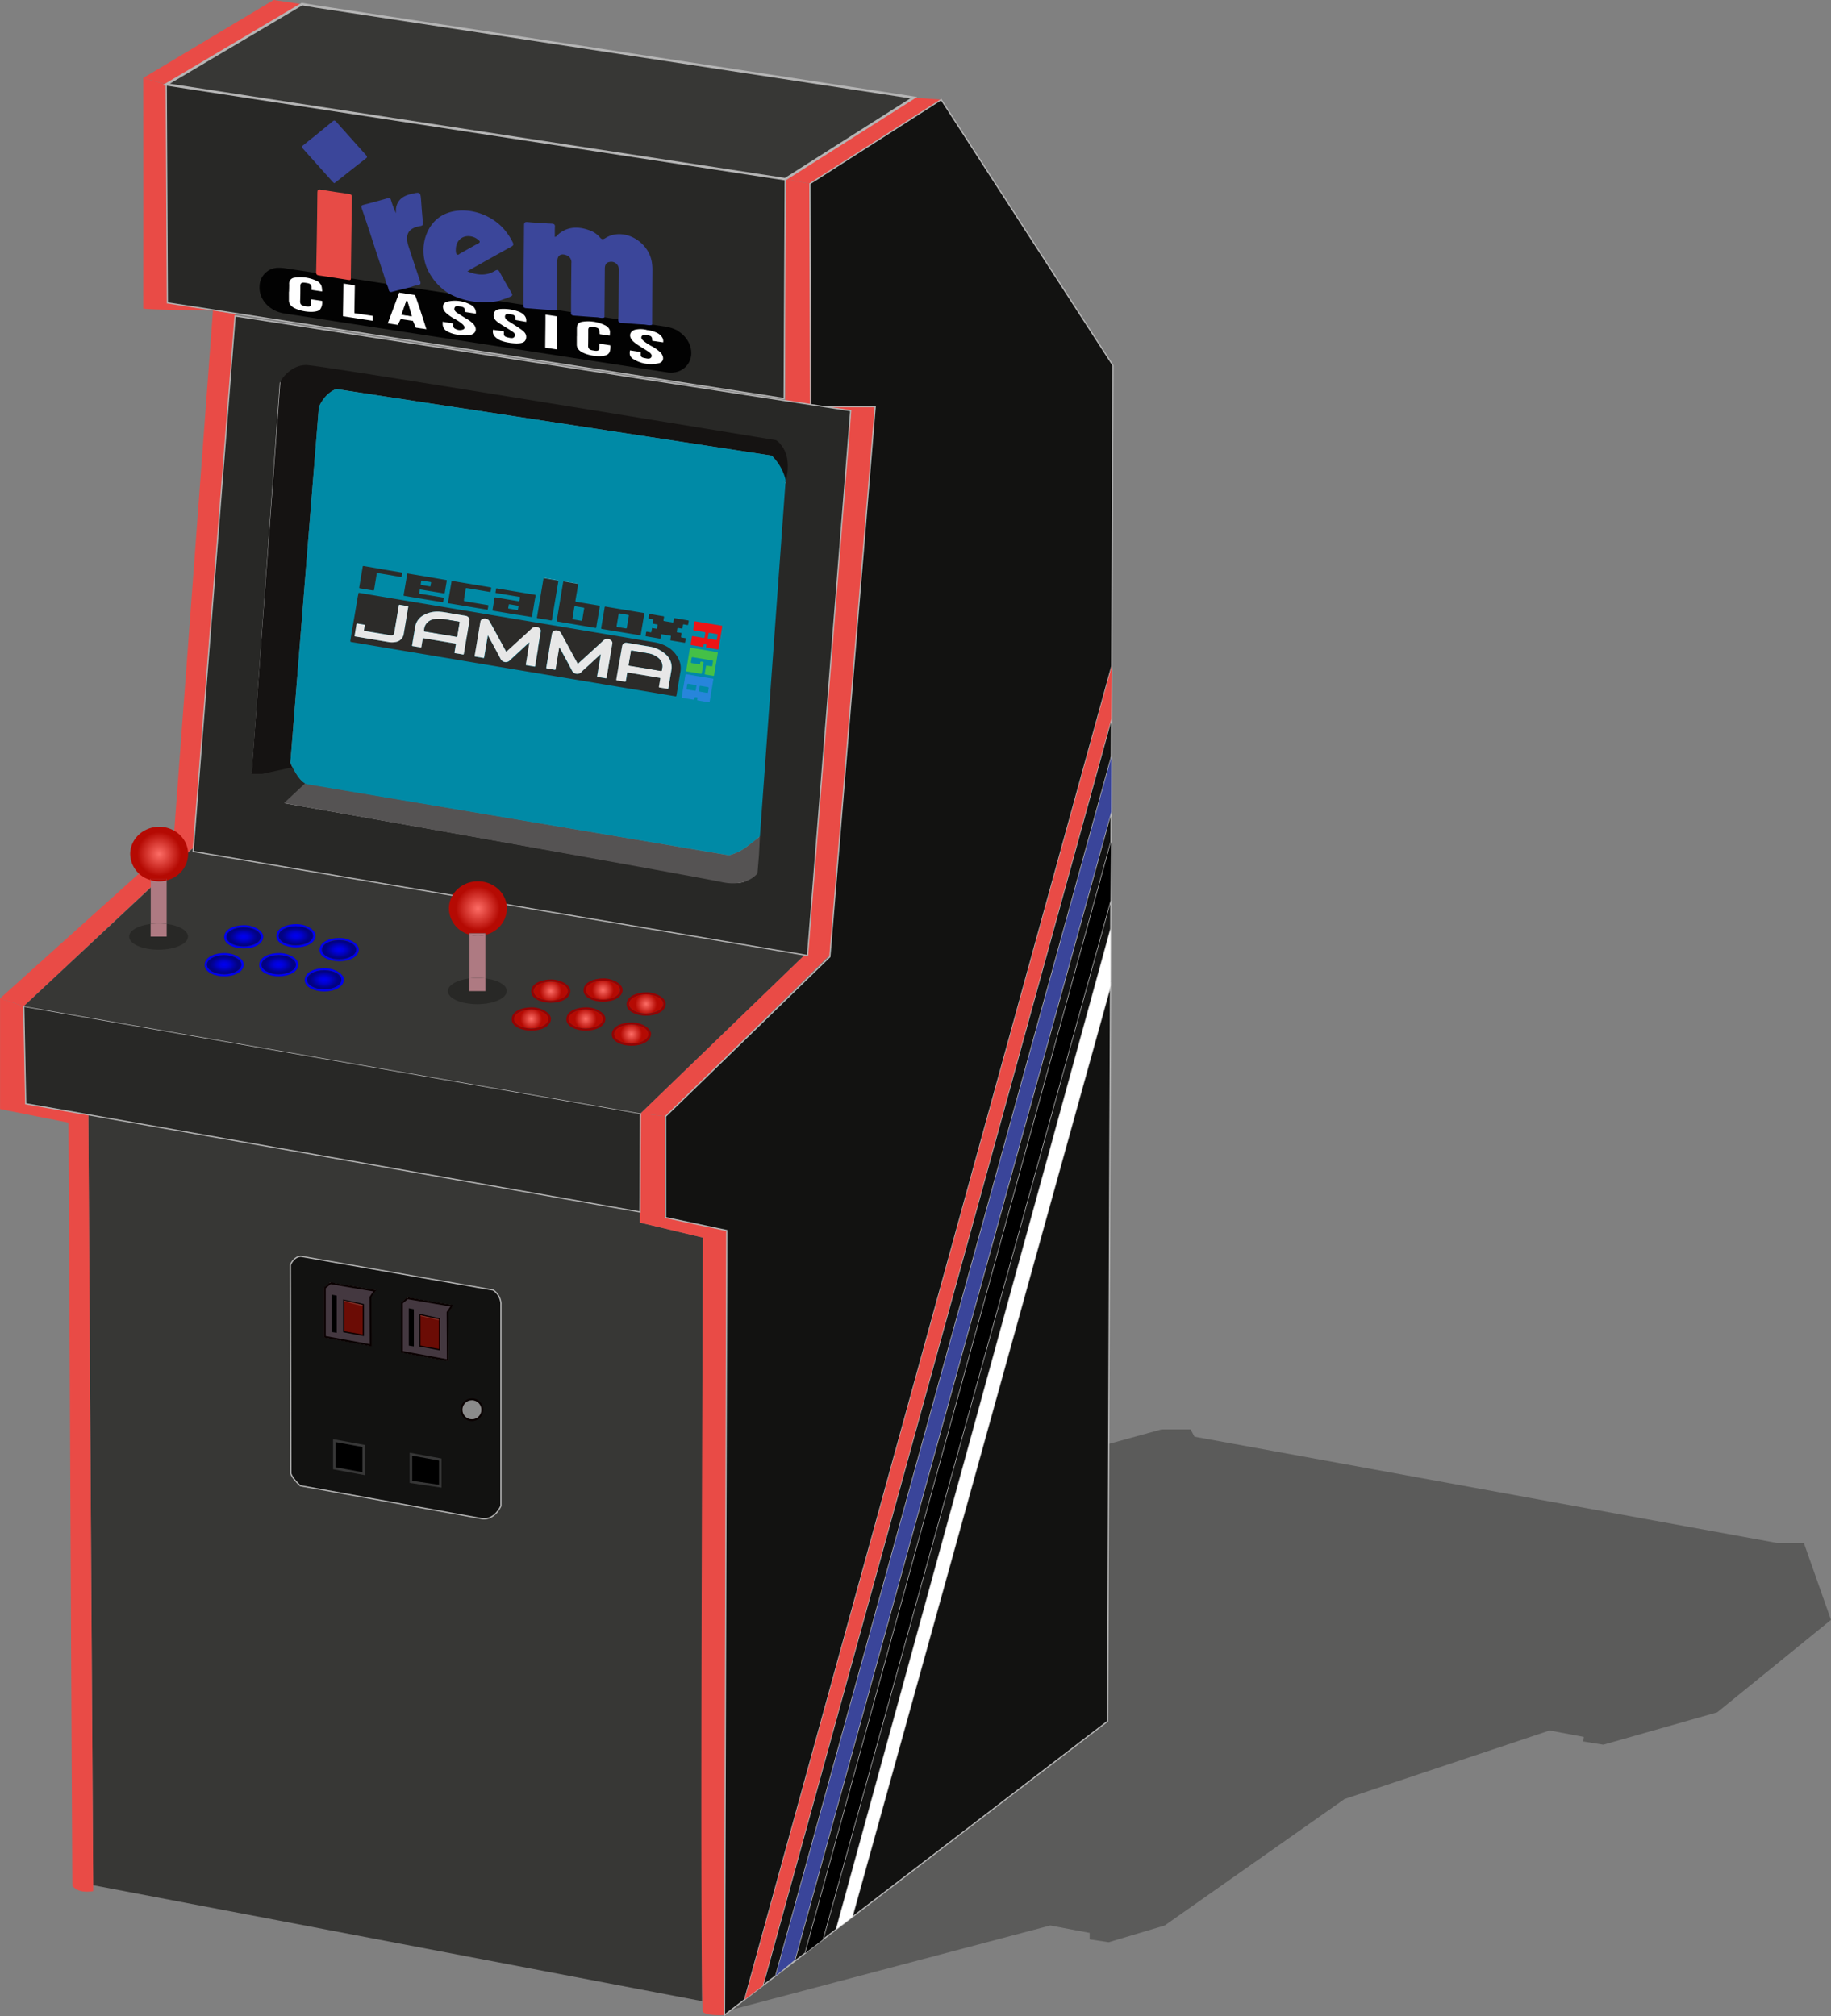 <svg xmlns="http://www.w3.org/2000/svg" xmlns:xlink="http://www.w3.org/1999/xlink" viewBox="0 0 746.51 822.18"><rect x="0" y="0" width="746.51" height="822.18" fill="#808080" stroke="none"/><defs><radialGradient id="e36968e0-8b44-4cfd-8fed-897857ad1d29" cx="121.61" cy="382.1" r="5.66" gradientTransform="matrix(1 0 0 .6 0 152.84)" xlink:href="#aec8bbb6-ad71-4b1e-82b4-0760c08443a9"/><radialGradient id="bfb377b5-d852-49d1-b6e2-f25ddb2a2813" cx="217.55" cy="416.02" r="5.66" xlink:href="#b1158a57-8055-4688-b340-1fc0cb8a67f0"/><radialGradient id="aa08025c-8ad4-4647-8826-3f6e4c6743f0" cx="195.83" cy="370.99" r="11.47" xlink:href="#b1158a57-8055-4688-b340-1fc0cb8a67f0"/><radialGradient id="aec8bbb6-ad71-4b1e-82b4-0760c08443a9" cx="92.36" cy="393.88" r="5.66" gradientTransform="matrix(1 0 0 .6 0 157.55)" gradientUnits="userSpaceOnUse"><stop offset="0" stop-color="#0000ef"/><stop offset=".15" stop-color="#0000e9"/><stop offset=".34" stop-color="#0101d9"/><stop offset=".56" stop-color="#0101be"/><stop offset=".79" stop-color="#02029a"/><stop offset="1" stop-color="#020282"/></radialGradient><radialGradient id="a1c22523-3272-4856-922e-368fc5fed3f6" cx="114.61" cy="393.88" r="5.66" xlink:href="#aec8bbb6-ad71-4b1e-82b4-0760c08443a9"/><radialGradient id="acdf91a6-d838-42c2-8905-16c9a2bd7ba4" cx="133.17" cy="400.04" r="5.66" gradientTransform="matrix(1 0 0 .6 0 160.02)" xlink:href="#aec8bbb6-ad71-4b1e-82b4-0760c08443a9"/><radialGradient id="e11a5138-a4a3-424f-a1bc-5ac855773b25" cx="139.21" cy="387.78" r="5.66" gradientTransform="matrix(1 0 0 .6 0 155.11)" xlink:href="#aec8bbb6-ad71-4b1e-82b4-0760c08443a9"/><radialGradient id="b1158a57-8055-4688-b340-1fc0cb8a67f0" cx="65.88" cy="348.77" r="11.47" gradientUnits="userSpaceOnUse"><stop offset="0" stop-color="#fd6d66"/><stop offset=".78" stop-color="#b50a03"/></radialGradient><radialGradient id="bfb84de5-c25e-47fc-ae59-a394469687ab" cx="100.32" cy="382.53" r="5.66" gradientTransform="matrix(1 0 0 .6 0 153.01)" xlink:href="#aec8bbb6-ad71-4b1e-82b4-0760c08443a9"/><radialGradient id="bb74e15a-1b31-4366-9119-81ea4804307d" cx="225.51" cy="404.67" r="5.66" xlink:href="#b1158a57-8055-4688-b340-1fc0cb8a67f0"/><radialGradient id="f0cad50a-3c4b-49f7-95e9-5db15e9cc20b" cx="246.79" cy="404.24" r="5.66" xlink:href="#b1158a57-8055-4688-b340-1fc0cb8a67f0"/><radialGradient id="b52616d4-52ae-4e0c-acc4-1563f25c81de" cx="264.4" cy="409.93" r="5.66" xlink:href="#b1158a57-8055-4688-b340-1fc0cb8a67f0"/><radialGradient id="a32a9fe7-fe21-4765-9853-b4fe132a6b69" cx="258.36" cy="422.19" r="5.66" xlink:href="#b1158a57-8055-4688-b340-1fc0cb8a67f0"/><radialGradient id="bd3db012-962a-40b8-853e-b06c3e7e855e" cx="239.79" cy="416.02" r="5.66" xlink:href="#b1158a57-8055-4688-b340-1fc0cb8a67f0"/><style>.e1acb587-6bdd-4c04-98b5-d712b41b91a7{fill:#373735}.bfec35a0-d35d-4068-ba49-f76a2ee228ba{fill:#121211}.afd2ea94-fb0e-4077-8cab-c3139a48252c,.b1385ddd-6336-4e09-a3a1-670c3c9eb1b1,.b38bd735-97c8-40c8-8c2c-a07b1e723cc4,.bfec35a0-d35d-4068-ba49-f76a2ee228ba,.f1051dc4-6e61-42a3-b78a-4d2e9696197f{stroke:#b5b5b5}.a903ef88-c108-4b4c-8ee7-e6f83201f965,.afd2ea94-fb0e-4077-8cab-c3139a48252c,.b1385ddd-6336-4e09-a3a1-670c3c9eb1b1,.b14715d3-9713-4885-8da0-23bf52b79832,.b38bd735-97c8-40c8-8c2c-a07b1e723cc4,.bfec35a0-d35d-4068-ba49-f76a2ee228ba,.f1051dc4-6e61-42a3-b78a-4d2e9696197f,.f4e118fa-a2cc-4f21-a57f-fce7b0ee156d{stroke-miterlimit:10}.a903ef88-c108-4b4c-8ee7-e6f83201f965,.afd2ea94-fb0e-4077-8cab-c3139a48252c,.b1385ddd-6336-4e09-a3a1-670c3c9eb1b1,.b38bd735-97c8-40c8-8c2c-a07b1e723cc4,.bfec35a0-d35d-4068-ba49-f76a2ee228ba,.f1051dc4-6e61-42a3-b78a-4d2e9696197f{stroke-width:.5px}.b14715d3-9713-4885-8da0-23bf52b79832{fill:#443840}.a903ef88-c108-4b4c-8ee7-e6f83201f965,.b14715d3-9713-4885-8da0-23bf52b79832{stroke:#090000}.b14715d3-9713-4885-8da0-23bf52b79832{stroke-width:.75px}.a903ef88-c108-4b4c-8ee7-e6f83201f965{fill:#6b0c05}.bf1dec7d-b002-4aa7-b70f-a5b7b4b982f7{fill:#86382f}.f4e118fa-a2cc-4f21-a57f-fce7b0ee156d{stroke:#373737}.f3eb46d0-554a-48d3-b1f4-8b633c30fc65{fill:#e94b46}.afd2ea94-fb0e-4077-8cab-c3139a48252c{fill:#dc6e05}.f1051dc4-6e61-42a3-b78a-4d2e9696197f{fill:#12e600}.b1385ddd-6336-4e09-a3a1-670c3c9eb1b1{fill:#0b47ce}.b38bd735-97c8-40c8-8c2c-a07b1e723cc4,.f75a1ac2-c60a-4e4a-b275-4f508deb6ce7{fill:#282826}.a573e42d-4f9c-4039-8184-caa2a1ad1bda{fill:#ae7a82}.b7174342-5a2e-47f0-adbe-c0aa53f88968{fill:url(#b1158a57-8055-4688-b340-1fc0cb8a67f0)}.a42dfef2-04e5-45b7-b7dd-6c2b3d18947f{fill:url(#aa08025c-8ad4-4647-8826-3f6e4c6743f0)}.a9664d65-10a9-49a5-8a15-0caca8da6dbb{fill:#0000ef}.ff225c39-5bb5-4db4-9214-b0525b29cb73{fill:#930303}.f8ad8c16-ba5d-49c0-9ff0-773a98c34b99{fill:#e7e7e7}.b32af48f-a69f-4703-af45-22e304c92cf9{fill:#2c2b29}.aba362dc-af9d-4bf4-b14f-e490f6851484{fill:#020202}.a62c840e-ed0a-4ca1-b467-40b8b71eaa28{fill:#3b469a}</style></defs><g id="adc57691-b68e-42f7-bd47-5a6910724f6e" data-name="Calque 1"><path id="a2115b91-34f1-4b7d-9285-cdd6904dacf7" data-name="ombre" style="opacity:.5;fill:#373735" d="m452.03 588.79 21.51-5.91H485.41l1.58 2.96 237.36 43.3h11.08l11.07 31.39-46.41 37.71-46.42 13.19-8.18-1.32.27-1.85-13.98-2.63-83.6 27.95-73.32 51.57-22.83 6.82-7.77-1.16v-2.63l-16.08-3.03-129.99 34.37 153.84-230.73z"/><g id="b42a3f03-70c3-4a2c-9662-915c634c9868" data-name="bottom"><path class="e1acb587-6bdd-4c04-98b5-d712b41b91a7" d="m36 454.56 224.9 39.62v4.35l25.72 6.13-.4 311.34-248.24-47.27L36 454.56z"/><path class="bfec35a0-d35d-4068-ba49-f76a2ee228ba" d="m202 526.54-78.38-13.74c-3 .19-4.26 3.56-4.26 3.56l.2 85c.69 2.18 3.86 5 3.86 5l74.27 13.46c5.14.49 7.52-5.25 7.52-5.25v-82.69a7.12 7.12 0 0 0-3.21-5.34zm-49.9 22.55-18.69-3.46v-20l2.27-1.88 18.1 3.07-1.78 2.69zm31.45 6.13-18.69-3.46v-20l2.27-1.87 18.1 3.06-1.78 2.67z" transform="translate(-.98 -.52)"/><path class="b14715d3-9713-4885-8da0-23bf52b79832" d="m134.7 523.25-2.27 1.88v19.98l18.69 3.46-.1-19.58 1.78-2.67-18.1-3.07zM166.15 529.38l-2.27 1.88v19.98l18.69 3.46-.1-19.58 1.78-2.67-18.1-3.07z"/><path class="a903ef88-c108-4b4c-8ee7-e6f83201f965" d="M140.14 543.03v-12.85l8.01 1.78v12.56l-8.01-1.49zM171.2 548.87v-12.86l8.01 1.78v12.56l-8.01-1.48z"/><path d="M135.23 543.16v-15.23l2.05.4v15.16l-2.05-.33zM166.68 548.7v-15.23l2.04.4v15.16l-2.04-.33z"/><path class="bf1dec7d-b002-4aa7-b70f-a5b7b4b982f7" d="M140.4 530.69v-.35l7.47 1.8.01.43-7.48-1.88zM171.46 536.62v-.29l7.47 1.64.01.35-7.48-1.7z"/><circle cx="192.4" cy="574.85" r="4.25" style="fill:#8b8b8b;stroke-width:.75px;stroke:#090000;stroke-miterlimit:10"/><path class="f4e118fa-a2cc-4f21-a57f-fce7b0ee156d" d="M136.29 598.71v-11.27l11.96 2.18v11.3l-11.96-2.21zM167.54 604.25v-11.27l11.96 2.17v10.88l-11.96-1.78z"/></g><g id="e4788904-777b-411d-9f66-b5ab5d4166a4" data-name="t molding"><path class="f3eb46d0-554a-48d3-b1f4-8b633c30fc65" d="m11.46 450.59-.79-39.76L1 407.66v45.1l27.89 5.54c.59 103.55 1 207.6 1.58 311.15a6.18 6.18 0 0 0 3.53 2.19 12.58 12.58 0 0 0 5 0l-2-316.56zM272.36 497v-41.27l-10.28-1.19-.2 44.51 25.71 6.13s-1.51 313.85 0 315.69 8.77 1.32 8.77 1.32l.93-319.91z" transform="translate(-.98 -.52)"/><path class="f3eb46d0-554a-48d3-b1f4-8b633c30fc65" d="m78.72 346.42-8.15-1.3 16.26-218.56 9.04 1.5-17.15 218.36zM329.24 388.85l9.1 1.28 18.49-224.31h-26.37l-.26-90.92-10.06-1.84v94.84l6.04 1.09h20.27l-17.21 219.86z"/><path class="f3eb46d0-554a-48d3-b1f4-8b633c30fc65" d="M88.49 127.19s-28.17-.35-29.11-.85c0-31.21.06-62.83 0-94l9.36 2.64.48 89.02z" transform="translate(-.98 -.52)"/><g id="f83cddbd-5d12-4049-9bba-b8c68db0049c" data-name="clair"><path class="f3eb46d0-554a-48d3-b1f4-8b633c30fc65" d="m0 407.14 9.69 3.17L78 346.25l-8.11-1.94L0 407.14zM261.1 454.02l10.28 1.19 66.96-65.87-8.62-1.6-68.62 66.28zM111.56 0 58.42 31.78l9.36 2.64L120.36 3.3l2.74-1.62-2.57-.36L111.56 0zM383.74 40.62l-11.21-.8-52.39 33.24 10.06 1.84 53.54-34.28z"/></g></g><g id="f5b309d1-f765-4d7f-b147-7fbe2c79a36e" data-name="side"><path class="bfec35a0-d35d-4068-ba49-f76a2ee228ba" d="m453.13 308.64.63-159.63-70.02-108.39L330.2 74.9l.26 90.92h26.37l-18.49 224.31-66.96 65.08v41.27l24.93 5.28-.93 319.91 8.25-6.32 149.65-543.7-.21 21.51-142.1 516.55-1.61 1.24 6.94-5.32 136.83-496.99zM324.06 799.15l-7.76 6.48 11.99-9.2 124.7-453.24.05-12.13-128.98 468.09zM335.43 790.95l-1.32 1.02 6.87-5.27 111.79-407.64v21.25l.22-57.12-.22 24-117.34 423.76zM343 785.15l108.58-83.28 1.18-299.85L347.4 781.78l-4.4 3.37z"/><path style="fill:#bf0000;stroke-width:.5px;stroke-miterlimit:10;stroke:#b5b5b5" d="m303.63 815.35 5.73-4.4-5.73 4.4z"/><path class="f3eb46d0-554a-48d3-b1f4-8b633c30fc65" d="m453.07 293.16.21-21.51-149.65 543.7 5.73-4.4 1.61-1.24 142.1-516.55z"/><path class="afd2ea94-fb0e-4077-8cab-c3139a48252c" d="M453.13 330.74v-22.1l-.09 22.42.09-.32zM316.3 805.63z"/><path style="fill:#3a459a" d="m453.04 331.06.09-22.42L316.3 805.63l7.76-6.48 128.98-468.09z"/><path class="f1051dc4-6e61-42a3-b78a-4d2e9696197f" d="M452.99 343.19zM328.29 796.43l5.82-4.46-5.82 4.46z"/><path d="m334.11 791.97 1.32-1.02 117.34-423.76.22-24-124.7 453.24 5.82-4.46z"/><path class="b1385ddd-6336-4e09-a3a1-670c3c9eb1b1" d="m340.98 786.7 2.02-1.55-2.02 1.55zM452.77 402v-1.69l-.01 1.71.01-.02z"/><path style="fill:#fff" d="m340.98 786.7 2.02-1.55 4.4-3.37 105.36-379.76.01-1.71v-21.25L340.98 786.7z"/></g><g id="faf2f235-0930-4d3e-80ab-e31c335dd9f1" data-name="panel"><path class="b38bd735-97c8-40c8-8c2c-a07b1e723cc4" d="m10.48 450.07 250.42 44.11.2-40.16L9.69 410.31l.79 39.76z"/><path class="e1acb587-6bdd-4c04-98b5-d712b41b91a7" d="m79.37 345.21-69.68 65.1 251.41 43.71 68.62-66.28-250.35-42.53z"/></g><g id="b9e21801-d8bc-45df-bcf8-02b826b308c5" data-name="ecran"><path class="b38bd735-97c8-40c8-8c2c-a07b1e723cc4" d="M96.84 129.36 79.7 347.72l250.52 42.43L347.82 168zm224.28 67.76c0 .2-.29.32-.48.49l-10.43 144.83a35.43 35.43 0 0 1-4.3 3.78l1.4.29v10.7s-1.4 4.75-11.08 2.64c-11.19-2.44-178.55-31.91-178.55-31.91l8.72-6.78v-1.39s-2.46.52-6-7l-12.48 2.77h-4l11.34-158.77s4-6.85 10.81-6.59 191.16 30.59 191.16 30.59 6.17 1.07 3.89 16.35z" transform="translate(-.98 -.52)"/><path d="M317.28 180S133 149.66 126.12 149.4s-10.81 6.6-10.81 6.6l-11.74 160.08h4.35l12.29-2.68c-.1-.23-.74-1.57-.85-1.8L131 166.54s2.11-5.54 7.12-7.38l177.49 27.16a20.77 20.77 0 0 1 5.11 9.76l-.05.75c.19-.17.62.66.66.47 3.23-14.06-4.05-17.3-4.05-17.3z" transform="translate(-.98 -.52)" style="fill:#151312"/><path d="m125.32 320-8.56 8s164.63 29.3 178.61 32.24c10.36 2.17 14.43-3.58 14.43-3.58l.61-7.37.39-7.71-4.89 3.84a20.85 20.85 0 0 1-7.73 3.87z" transform="translate(-.98 -.52)" style="fill:#555353"/><path d="M319.5 197.81c.45-.36.83-.69 1.14-1l.66-.52a20.31 20.31 0 0 0-5.72-10l-177.49-27.13c-5 1.84-7.12 7.38-7.12 7.38L119.36 311.6l.32.66c3.54 7.52 6.28 8 6.28 8l.44.08 171.78 28.93a20.85 20.85 0 0 0 7.73-3.87c2.57-1.91 4.89-3.84 4.89-3.84l10.5-145.29c-.44.46-1.05.96-1.8 1.54zM143.83 302.35z" transform="translate(-.98 -.52)" style="fill:#008aa6"/></g><g id="b33d15d7-af17-4269-b0f8-2cf8739cb0a9" data-name="top"><path id="bafa277a-8baa-4356-8028-e5dcef560208" data-name="marquee" class="b38bd735-97c8-40c8-8c2c-a07b1e723cc4" d="m68.24 123.5 251.47 39.03.43-89.47L67.78 34.42l.46 89.08z"/><path style="stroke-miterlimit:10;stroke:#b5b5b5;fill:#373735" d="m128.84 2.64-5.74-.96-55.32 32.74 252.36 38.64 52.39-33.24L128.84 2.64z"/></g><g id="a2240b1b-787e-43d9-a686-9c564343bcd0" data-name="stickp1"><path class="f75a1ac2-c60a-4e4a-b275-4f508deb6ce7" d="M68.92 377.27v5.16H62.4v-5.16c-5.06.64-8.77 2.7-8.77 5.16 0 3 5.38 5.35 12 5.35s12-2.39 12-5.35c.06-2.43-3.63-4.52-8.71-5.16z" transform="translate(-.98 -.52)"/><path class="a573e42d-4f9c-4039-8184-caa2a1ad1bda" d="M68.92 377.27v-17.78a12.18 12.18 0 0 1-3 .39 12.4 12.4 0 0 1-3.48-.49v17.88a26.67 26.67 0 0 1 6.52 0z" transform="translate(-.98 -.52)"/><path class="a573e42d-4f9c-4039-8184-caa2a1ad1bda" d="M68.92 382.43v-5.16a26.67 26.67 0 0 0-6.52 0v5.16z" transform="translate(-.98 -.52)"/><path class="b7174342-5a2e-47f0-adbe-c0aa53f88968" d="M68.92 358.89v.6a11.24 11.24 0 0 0 8.77-10.72c0-6.14-5.29-11.11-11.81-11.11s-11.82 5-11.82 11.11a11.22 11.22 0 0 0 8.34 10.62v-.5z" transform="translate(-.98 -.52)"/><path class="a573e42d-4f9c-4039-8184-caa2a1ad1bda" d="M68.92 359.49v-.6H62.4v.5a12.4 12.4 0 0 0 3.48.49 12.18 12.18 0 0 0 3.04-.39z" transform="translate(-.98 -.52)"/><path class="b7174342-5a2e-47f0-adbe-c0aa53f88968" d="M68.92 359.49v-.6H62.4v.5a12.4 12.4 0 0 0 3.48.49 12.18 12.18 0 0 0 3.04-.39z" transform="translate(-.98 -.52)"/></g><g id="fcd0d3ae-30db-4a6b-bcc7-bf09ae7bb9dc" data-name="stickp2"><path class="f75a1ac2-c60a-4e4a-b275-4f508deb6ce7" d="M198.88 399.49v5.16h-6.53v-5.16c-5 .64-8.77 2.7-8.77 5.16 0 3 5.39 5.35 12 5.35s12-2.39 12-5.35c.07-2.46-3.64-4.52-8.7-5.16z" transform="translate(-.98 -.52)"/><path class="a573e42d-4f9c-4039-8184-caa2a1ad1bda" d="M198.88 399.49v-17.78a12.2 12.2 0 0 1-3 .39 12.83 12.83 0 0 1-3.48-.49v17.88a26.75 26.75 0 0 1 6.53 0z" transform="translate(-.98 -.52)"/><path class="a573e42d-4f9c-4039-8184-caa2a1ad1bda" d="M198.88 404.65v-5.16a26.75 26.75 0 0 0-6.53 0v5.16z" transform="translate(-.98 -.52)"/><path class="a42dfef2-04e5-45b7-b7dd-6c2b3d18947f" d="M198.88 381.11v.6a11.24 11.24 0 0 0 8.77-10.71c0-6.14-5.29-11.11-11.82-11.11S184 364.85 184 371a11.22 11.22 0 0 0 8.34 10.62v-.5z" transform="translate(-.98 -.52)"/><path class="a573e42d-4f9c-4039-8184-caa2a1ad1bda" d="M198.88 381.71v-.6h-6.53v.5a12.83 12.83 0 0 0 3.48.49 12.2 12.2 0 0 0 3.05-.39z" transform="translate(-.98 -.52)"/><path class="a42dfef2-04e5-45b7-b7dd-6c2b3d18947f" d="M198.88 381.71v-.6h-6.53v.5a12.83 12.83 0 0 0 3.48.49 12.2 12.2 0 0 0 3.05-.39z" transform="translate(-.98 -.52)"/></g><g id="a91deb89-5713-4b6c-8559-fe300242065b" data-name="boutons P1"><g id="a40a1204-03cf-4a27-a179-63cede72a576" data-name="4"><path class="a9664d65-10a9-49a5-8a15-0caca8da6dbb" d="M92.54 389.14c-3.86 0-8.12 1.53-8.12 4.87 0 2.95 4.1 4.62 7.94 4.62 4.11 0 8-1.73 8-4.88-.04-2.35-3.88-4.61-7.82-4.61zm-.18 8.63c-3.86 0-7-1.74-7-3.89s3.13-3.89 7-3.89 7 1.74 7 3.89-3.14 3.89-7 3.89z" transform="translate(-.98 -.52)"/><path d="M92.36 390c-3.86 0-7 1.74-7 3.89s3.13 3.89 7 3.89 7-1.74 7-3.89-3.14-3.89-7-3.89z" transform="translate(-.98 -.52)" style="fill:url(#aec8bbb6-ad71-4b1e-82b4-0760c08443a9)"/></g><g id="b9c9aa76-ecd9-4ab8-9726-789db0a23cb1" data-name="5"><path class="a9664d65-10a9-49a5-8a15-0caca8da6dbb" d="M114.79 389.14c-3.86 0-8.12 1.53-8.12 4.87 0 2.95 4.1 4.62 7.94 4.62 4.11 0 8-1.73 8-4.88-.04-2.35-3.88-4.61-7.82-4.61zm-.18 8.63c-3.86 0-7-1.74-7-3.89s3.13-3.89 7-3.89 7 1.74 7 3.89-3.14 3.89-7 3.89z" transform="translate(-.98 -.52)"/><path d="M114.61 390c-3.86 0-7 1.74-7 3.89s3.13 3.89 7 3.89 7-1.74 7-3.89-3.14-3.89-7-3.89z" transform="translate(-.98 -.52)" style="fill:url(#a1c22523-3272-4856-922e-368fc5fed3f6)"/></g><g id="ef039329-bc18-4cf1-a2a7-ea60af13bfa7" data-name="6"><path class="a9664d65-10a9-49a5-8a15-0caca8da6dbb" d="M133.35 395.3c-3.86 0-8.13 1.53-8.13 4.87 0 3 4.11 4.62 7.95 4.62 4.1 0 8-1.73 8-4.88-.04-2.35-3.88-4.61-7.82-4.61zm-.18 8.63c-3.86 0-7-1.74-7-3.89s3.13-3.89 7-3.89 7 1.74 7 3.89-3.17 3.89-7 3.89z" transform="translate(-.98 -.52)"/><path d="M133.17 396.15c-3.86 0-7 1.74-7 3.89s3.13 3.89 7 3.89 7-1.74 7-3.89-3.17-3.89-7-3.89z" transform="translate(-.98 -.52)" style="fill:url(#acdf91a6-d838-42c2-8905-16c9a2bd7ba4)"/></g><g id="a57c414c-d50c-49a2-93d8-e504acfecc5d" data-name="3"><path class="a9664d65-10a9-49a5-8a15-0caca8da6dbb" d="M139.39 383c-3.86 0-8.13 1.53-8.13 4.88 0 2.95 4.11 4.61 8 4.61 4.1 0 8-1.73 8-4.88-.09-2.31-3.93-4.61-7.87-4.61zm-.18 8.63c-3.86 0-7-1.74-7-3.89s3.13-3.89 7-3.89 7 1.75 7 3.89-3.14 3.93-7 3.93z" transform="translate(-.98 -.52)"/><path d="M139.21 383.89c-3.86 0-7 1.75-7 3.89s3.13 3.89 7 3.89 7-1.74 7-3.89-3.14-3.89-7-3.89z" transform="translate(-.98 -.52)" style="fill:url(#e11a5138-a4a3-424f-a1bc-5ac855773b25)"/></g><g id="f52f7620-e5a9-487e-a003-4ef534f0d5a2" data-name="2"><path class="a9664d65-10a9-49a5-8a15-0caca8da6dbb" d="M121.79 377.35c-3.86 0-8.12 1.53-8.12 4.88 0 2.95 4.1 4.61 7.94 4.61 4.11 0 8-1.73 8-4.88-.04-2.34-3.88-4.61-7.82-4.61zm-.18 8.64c-3.86 0-7-1.74-7-3.89s3.13-3.89 7-3.89 7 1.74 7 3.89-3.14 3.9-7 3.9z" transform="translate(-.98 -.52)"/><path d="M121.61 378.21c-3.86 0-7 1.74-7 3.89s3.13 3.89 7 3.89 7-1.74 7-3.89-3.14-3.89-7-3.89z" transform="translate(-.98 -.52)" style="fill:url(#e36968e0-8b44-4cfd-8fed-897857ad1d29)"/></g><g id="b4d1e7a2-1bea-4ef1-9125-7bbe3684640f" data-name="1"><path class="a9664d65-10a9-49a5-8a15-0caca8da6dbb" d="M100.5 377.78c-3.86 0-8.13 1.53-8.13 4.88 0 2.95 4.11 4.62 7.95 4.62 4.1 0 8-1.73 8-4.88-.04-2.35-3.88-4.62-7.82-4.62zm-.18 8.64c-3.86 0-7-1.74-7-3.89s3.13-3.89 7-3.89 7 1.74 7 3.89-3.14 3.89-7 3.89z" transform="translate(-.98 -.52)"/><path d="M100.32 378.64c-3.86 0-7 1.74-7 3.89s3.13 3.89 7 3.89 7-1.74 7-3.89-3.14-3.89-7-3.89z" transform="translate(-.98 -.52)" style="fill:url(#bfb84de5-c25e-47fc-ae59-a394469687ab)"/></g></g><g id="ba1703e1-fcb2-422a-bfc1-9de6af68a564" data-name="boutons P2"><g id="fbb46f82-21be-4a89-994b-bd47be1917a9" data-name="1"><path class="ff225c39-5bb5-4db4-9214-b0525b29cb73" d="M225.69 399.93c-3.86 0-8.13 1.53-8.13 4.87 0 2.95 4.11 4.62 7.95 4.62 4.1 0 8-1.73 8-4.88-.04-2.35-3.88-4.61-7.82-4.61zm-.18 8.63c-3.86 0-7-1.74-7-3.89s3.13-3.89 7-3.89 7 1.74 7 3.89-3.14 3.89-7 3.89z" transform="translate(-.98 -.52)"/><path d="M225.51 400.78c-3.86 0-7 1.74-7 3.89s3.13 3.89 7 3.89 7-1.74 7-3.89-3.14-3.89-7-3.89z" transform="translate(-.98 -.52)" style="fill:url(#bb74e15a-1b31-4366-9119-81ea4804307d)"/></g><g id="adc4cff8-a582-4a6a-bbb0-9144ba747afc" data-name="2"><path class="ff225c39-5bb5-4db4-9214-b0525b29cb73" d="M247 399.49c-3.86 0-8.13 1.54-8.13 4.88 0 2.95 4.11 4.62 7.95 4.62 4.1 0 8-1.73 8-4.88-.07-2.35-3.91-4.62-7.82-4.62zm-.18 8.64c-3.86 0-7-1.74-7-3.89s3.13-3.89 7-3.89 7 1.74 7 3.89-3.17 3.89-7.03 3.89z" transform="translate(-.98 -.52)"/><path d="M246.79 400.35c-3.86 0-7 1.74-7 3.89s3.13 3.89 7 3.89 7-1.74 7-3.89-3.14-3.89-7-3.89z" transform="translate(-.98 -.52)" style="fill:url(#f0cad50a-3c4b-49f7-95e9-5db15e9cc20b)"/></g><g id="f3398265-df41-4a6b-8d2c-da5d1592fd35" data-name="3"><path class="ff225c39-5bb5-4db4-9214-b0525b29cb73" d="M264.58 405.18c-3.86 0-8.12 1.53-8.12 4.88 0 2.95 4.1 4.61 7.94 4.61 4.1 0 8-1.73 8-4.88-.04-2.35-3.88-4.61-7.82-4.61zm-.18 8.64c-3.86 0-7-1.75-7-3.89s3.13-3.89 7-3.89 7 1.74 7 3.89-3.14 3.89-7 3.89z" transform="translate(-.98 -.52)"/><path d="M264.4 406c-3.86 0-7 1.74-7 3.89s3.13 3.89 7 3.89 7-1.75 7-3.89-3.14-3.89-7-3.89z" transform="translate(-.98 -.52)" style="fill:url(#b52616d4-52ae-4e0c-acc4-1563f25c81de)"/></g><g id="a4c76601-21e6-42f2-b05d-bfe9536969ab" data-name="4"><path class="ff225c39-5bb5-4db4-9214-b0525b29cb73" d="M258.54 417.44c-3.86 0-8.13 1.53-8.13 4.88 0 2.95 4.11 4.61 8 4.61 4.1 0 8-1.73 8-4.88-.09-2.35-3.93-4.61-7.87-4.61zm-.18 8.64c-3.86 0-7-1.75-7-3.89s3.13-3.89 7-3.89 7 1.74 7 3.89-3.14 3.89-7 3.89z" transform="translate(-.98 -.52)"/><path d="M258.36 418.3c-3.86 0-7 1.74-7 3.89s3.13 3.89 7 3.89 7-1.75 7-3.89-3.14-3.89-7-3.89z" transform="translate(-.98 -.52)" style="fill:url(#a32a9fe7-fe21-4765-9853-b4fe132a6b69)"/></g><g id="acf9e352-aab6-43a2-91d2-0a8fac449101" data-name="5"><path class="ff225c39-5bb5-4db4-9214-b0525b29cb73" d="M240 411.28c-3.86 0-8.13 1.53-8.13 4.88 0 2.95 4.11 4.61 7.95 4.61 4.1 0 8-1.73 8-4.88-.07-2.35-3.91-4.61-7.82-4.61zm-.18 8.63c-3.86 0-7-1.74-7-3.89s3.13-3.89 7-3.89 7 1.75 7 3.89-3.17 3.89-7.03 3.89z" transform="translate(-.98 -.52)"/><path d="M239.79 412.13c-3.86 0-7 1.75-7 3.89s3.13 3.89 7 3.89 7-1.74 7-3.89-3.14-3.89-7-3.89z" transform="translate(-.98 -.52)" style="fill:url(#bd3db012-962a-40b8-853e-b06c3e7e855e)"/></g><g id="b4134e8e-d838-4b30-8cac-2b0120bd24ee" data-name="6"><path class="ff225c39-5bb5-4db4-9214-b0525b29cb73" d="M217.73 411.28c-3.86 0-8.13 1.53-8.13 4.88 0 2.95 4.11 4.61 8 4.61 4.1 0 8-1.73 8-4.88-.09-2.35-3.93-4.61-7.87-4.61zm-.18 8.63c-3.86 0-7-1.74-7-3.89s3.13-3.89 7-3.89 7 1.75 7 3.89-3.14 3.89-7 3.89z" transform="translate(-.98 -.52)"/><path d="M217.55 412.13c-3.86 0-7 1.75-7 3.89s3.13 3.89 7 3.89 7-1.74 7-3.89-3.14-3.89-7-3.89z" transform="translate(-.98 -.52)" style="fill:url(#bfb377b5-d852-49d1-b6e2-f25ddb2a2813)"/></g></g><path class="f8ad8c16-ba5d-49c0-9ff0-773a98c34b99" d="M228.57 237.19v.07l-5.92-1v-.08zM236.56 238.53a.13.13 0 0 0 0 .06l-5.72-1v-.06z" transform="translate(-.98 -.52)"/><path class="b32af48f-a69f-4703-af45-22e304c92cf9" d="m210.17 273.38-65.56-11c-.87-.14-.87-.14-.74-.92.25-1.54.47-3.08.75-4.61.78-4.31 1.48-8.63 2.22-12.95.09-.48.22-1 .29-1.44 0-.18.12-.23.31-.19l.75.13 119.31 19.98a16.13 16.13 0 0 1 4.69 1.42 11.54 11.54 0 0 1 5.67 5.9 8.36 8.36 0 0 1 .63 3.88c0 .38-.08.76-.15 1.14l-1.56 9.36c-.07.39-.13.42-.54.36l-40.11-6.72zm14.68-7.7c-.4 2.35-.79 4.71-1.19 7.07 0 .23 0 .34.3.38 1 .15 1.95.32 2.93.49.51.09.51.09.59-.37q.69-4.22 1.4-8.43c0-.08 0-.21.12-.22s.13.1.17.17c1.69 3.14 3.43 6.26 5.06 9.42a2.38 2.38 0 0 0 3.55.6c.9-.94 1.91-1.79 2.87-2.68l4.89-4.53c.08-.07.15-.22.26-.17s0 .2 0 .31v.12c-.47 2.79-.93 5.58-1.4 8.37 0 .25 0 .35.31.4 1 .16 2 .32 3.06.51.34.07.45 0 .49-.32l2.32-13.83a1.32 1.32 0 0 0-.25-1 2.34 2.34 0 0 0-3.26-.37l-2.16 2-8.12 7.4c-.25.23-.28.22-.45-.08-2.2-4.06-4.42-8.11-6.61-12.17a2.14 2.14 0 0 0-1.43-1.06A1.74 1.74 0 0 0 226 259zm-4.51-.71c.38-2.31.76-4.61 1.16-6.92a1.32 1.32 0 0 0-.45-1.21 2.4 2.4 0 0 0-3.17 0c-2.39 2.24-4.82 4.43-7.24 6.63l-2.95 2.7c-.13.12-.23.25-.37 0l-3.44-6.31c-1.1-2-2.19-4-3.3-6a2.24 2.24 0 0 0-2.21-1 1.52 1.52 0 0 0-1.5 1.37q-1.16 6.86-2.3 13.71c0 .28.05.37.35.41 1 .15 2 .32 3 .5.44.07.45.08.51-.3.46-2.73.91-5.46 1.37-8.19 0-.13 0-.27.06-.4s0-.16.11-.17.1.08.13.14.18.34.28.51c1.63 3 3.29 6 4.88 9.07a2.34 2.34 0 0 0 3.35.6c.47-.47 1-.91 1.48-1.37l6.5-6c.06-.05.09-.14.19-.11s.07.14.06.22c-.14.81-.28 1.62-.41 2.44-.35 2.06-.69 4.13-1 6.2 0 .22 0 .32.29.36l3 .5c.44.07.45.07.52-.31q.51-3.6 1.1-7.04zm33.15 5.67c-.38 2.28-.76 4.57-1.15 6.85-.06.31.06.41.38.45 1 .16 2 .32 3 .5.33.07.45 0 .5-.31.16-1 .35-2.08.51-3.12 0-.23.12-.33.4-.28l12.77 2.14c.33.05.39.18.34.45-.18 1-.34 2.08-.53 3.12-.05.25 0 .35.32.4 1 .15 2 .32 3 .49.45.07.46.07.53-.34l1.22-7.32a6.88 6.88 0 0 0-2.51-6.52 12.61 12.61 0 0 0-6.36-3c-2.38-.41-4.76-.8-7.13-1.19-.72-.12-1.45-.26-2.17-.35a1.6 1.6 0 0 0-1.91 1.29c-.46 2.27-.83 4.5-1.21 6.74zm-62.24-10.42 1.14-6.79a1.24 1.24 0 0 0 0-.47 1.91 1.91 0 0 0-1.63-1.33c-1.55-.26-3.1-.53-4.65-.77-1.84-.3-3.66-.71-5.51-.87a11.55 11.55 0 0 0-7 1.39 6.55 6.55 0 0 0-3.37 4.67q-.63 3.74-1.25 7.47c-.07.4-.07.4.36.47 1 .17 2 .32 2.93.5.33.06.45 0 .5-.31.15-1 .34-2.06.5-3.09 0-.29.17-.35.48-.3l12.67 2.12c.34 0 .42.16.37.46-.19 1-.35 2.08-.54 3.11 0 .26 0 .36.32.4 1 .16 2 .32 3 .51.33.06.44 0 .49-.32.42-2.28.81-4.57 1.19-6.85zm-38.3 1 6.47 1.08a7.76 7.76 0 0 0 2.76 0 3.93 3.93 0 0 0 3.34-2.92c.64-3.78 1.26-7.55 1.9-11.33.05-.27 0-.37-.33-.42-1-.15-2-.32-3-.5-.36-.07-.46 0-.51.33q-.92 5.58-1.86 11.15a1.08 1.08 0 0 1-1.24.95 4.41 4.41 0 0 1-.73-.08c-1-.18-2-.37-3.06-.54l-7-1.15c-.28-.05-.35-.15-.31-.38.11-.59.19-1.18.31-1.76.06-.28 0-.4-.35-.45-.84-.13-1.68-.26-2.52-.42-.34-.07-.44 0-.49.32-.24 1.49-.49 3-.74 4.45-.07.42-.07.42.42.5zM230.83 237.63l5.72 1c.15.09.15.2.13.35-.37 2.17-.73 4.34-1.11 6.51 0 .29 0 .38.34.43 3.09.5 6.18 1 9.27 1.54.32.05.34.16.31.44-.06.67-.23 1.33-.32 2-.22 1.55-.54 3.09-.8 4.63-.1.59-.17 1.19-.26 1.78 0 .2-.12.31-.4.26L228.57 254c-.65-.11-.65-.11-.56-.68q1.29-7.69 2.57-15.38c.02-.15.02-.31.25-.31zm3.94 12.7c-.13.78-.25 1.56-.39 2.34-.05.27 0 .38.33.43 1.06.16 2.11.34 3.16.53.32.06.44 0 .49-.31.25-1.55.51-3.1.78-4.66 0-.24 0-.34-.31-.38q-1.62-.25-3.24-.54c-.28-.05-.39 0-.43.27-.16.78-.26 1.55-.39 2.32zM255.63 249.17c2.55.43 5.09.86 7.64 1.27.34.06.42.17.37.47q-.7 4.14-1.39 8.3c-.07.37-.1.4-.52.33L246.38 257c-.27-.05-.34-.16-.3-.39q.72-4.21 1.41-8.43c0-.28.18-.33.47-.28 2.55.44 5.11.86 7.67 1.29zm1.31 4.88c.14-.8.27-1.6.41-2.4 0-.23 0-.36-.3-.4l-3.44-.58c-.26 0-.38 0-.42.27l-.81 4.85c0 .25.05.36.33.41l3.37.56c.3.06.42 0 .46-.3.13-.8.27-1.6.4-2.41zM173.53 244.78l-7.64-1.27c-.31 0-.37-.15-.33-.42q.72-4.2 1.42-8.42c0-.25.13-.32.4-.27l15.36 2.6c.41.07.43.11.37.49-.26 1.55-.53 3.11-.78 4.66 0 .31-.17.37-.5.32-3.07-.53-6.15-1-9.22-1.55-.46-.08-.46-.08-.52.32s-.11.7-.19 1 0 .35.31.4c2.06.33 4.11.68 6.17 1l3.16.53c.32.05.42.17.37.44s-.14.74-.19 1.11-.18.38-.51.32zm.92-5.45c.56.1 1.13.18 1.69.29.25 0 .35 0 .38-.25 0-.39.12-.78.2-1.17 0-.21 0-.32-.26-.36l-3.41-.57c-.22 0-.33 0-.36.23q-.08.62-.18 1.23c0 .23.06.3.29.33.55.07 1.1.17 1.65.27zM211.28 241.75l7.64 1.28c.44.07.5.14.42.52-.43 2-.7 4-1.05 6-.14.74-.27 1.48-.37 2.23 0 .29-.15.37-.49.31-2.08-.36-4.17-.7-6.26-1l-9-1.51c-.42-.07-.43-.08-.37-.47.26-1.56.53-3.11.77-4.67 0-.32.18-.37.52-.31l9.16 1.54c.46.07.46.07.53-.33s.09-.67.17-1 0-.4-.36-.46c-2.34-.37-4.68-.77-7-1.16l-2.31-.38c-.24 0-.32-.12-.28-.34a10.85 10.85 0 0 0 .21-1.27c0-.27.16-.31.43-.26l5.37.9 2.27.38zm-1.15 7.25c.55.09 1.11.17 1.66.27.21 0 .33 0 .36-.21l.21-1.23c0-.19-.05-.29-.27-.33l-3.33-.56c-.24 0-.35 0-.38.24 0 .4-.11.79-.19 1.17-.05.23.05.33.29.37.52.07 1.1.17 1.65.28zM268.74 251.36c.87.15 1.74.31 2.62.44.31 0 .38.18.34.43-.08.4-.13.8-.21 1.2 0 .21 0 .3.27.34l3.36.56c.28 0 .38 0 .41-.27.06-.41.15-.82.2-1.23 0-.23.15-.27.37-.24l5.4.91c.21 0 .3.13.27.33-.08.43-.16.86-.22 1.29 0 .23-.16.29-.41.25-.44-.09-.89-.15-1.34-.24-.24 0-.33 0-.36.24-.05.4-.13.8-.19 1.2 0 .23-.15.3-.4.25-.47-.08-.94-.15-1.41-.24-.17 0-.24 0-.29.17-.13.44-.08.91-.25 1.34-.07.18.07.24.24.27l1.38.22c.28 0 .38.15.33.41s-.13.78-.21 1.17c0 .21.05.31.28.34l1.34.22c.25 0 .34.13.3.36-.09.42-.17.84-.22 1.27 0 .22-.15.27-.36.24l-.65-.11-4.62-.77c-.45-.08-.45-.08-.38-.49s.12-.76.19-1.14c.05-.21 0-.3-.27-.34l-3.44-.58c-.22 0-.29 0-.31.21-.06.4-.16.8-.19 1.21s-.19.37-.5.32l-4.72-.8c-1.16-.19-.93-.1-.8-1 0-.25.09-.49.12-.74s.16-.29.4-.25c.45.09.9.15 1.34.24.27.05.39 0 .42-.26s.14-.78.19-1.17.16-.31.41-.26c.46.09.92.15 1.37.24.21 0 .3 0 .32-.2.06-.43.13-.85.22-1.27 0-.21-.05-.28-.26-.31l-1.38-.23c-.24 0-.34-.12-.29-.36s.14-.78.21-1.17c0-.23 0-.35-.31-.38-.45-.06-.9-.15-1.35-.22-.25 0-.34-.14-.29-.37q.12-.63.21-1.26c0-.24.16-.29.4-.24zM222.64 236.28l5.92 1a.42.42 0 0 1 .05.36q-1.31 7.77-2.6 15.56c0 .28-.17.37-.48.31s-.88-.19-1.33-.26l-3.89-.62c-.46-.08-.45-.08-.39-.49q1.31-7.74 2.6-15.49c.02-.14 0-.28.12-.37zM191.71 247.82l-7.71-1.28c-.3 0-.4-.14-.35-.43q.72-4.2 1.41-8.4c0-.26.15-.32.42-.27l15.39 2.56c.31.05.42.18.36.45s-.11.72-.19 1.08-.13.41-.55.34l-4.16-.7-5.06-.85c-.28 0-.37 0-.41.25-.22 1.39-.46 2.78-.69 4.17a2.74 2.74 0 0 1 0 .28c-.11.6-.11.6.58.72l8.92 1.49c.42.07.45.11.39.5s-.15.72-.18 1.08-.19.35-.48.3c-.56-.11-1.12-.2-1.68-.29z" transform="translate(-.98 -.52)"/><path d="M291.07 282.1c-.25 1.47-.49 2.94-.74 4.41-.07.42-.07.42-.51.34l-4.27-.71c-.27 0-.37-.13-.3-.37s.07-.41.11-.62-.06-.27-.25-.29l-.49-.05c-.39-.06-.49 0-.51.37v.19c0 .43-.14.5-.63.42-1.39-.23-2.79-.47-4.19-.69-.32-.05-.4-.19-.36-.45.5-3 1-5.91 1.49-8.86.06-.36.14-.42.55-.33 2.95.58 5.92 1 8.87 1.52.52.09 1 .13 1.55.22s.47.1.4.52c-.24 1.46-.49 2.92-.73 4.38zm-8.37-.17 1.58.27c.22 0 .32 0 .35-.22.1-.59.2-1.19.31-1.79 0-.21-.06-.3-.29-.34l-3.13-.52c-.21 0-.31 0-.35.22-.08.59-.18 1.19-.29 1.79 0 .21 0 .31.27.34zm5.47-1.49c-.52-.08-1-.16-1.55-.26-.25-.05-.36 0-.39.24-.09.59-.19 1.19-.29 1.78-.05.23.05.29.28.33 1 .16 2 .33 3 .51.28.05.39 0 .43-.27.08-.56.17-1.13.28-1.69 0-.23 0-.35-.3-.39-.48-.08-.97-.17-1.46-.25z" transform="translate(-.98 -.52)" style="fill:#2785db"/><path d="M292.87 271.31c-.25 1.48-.5 3-.74 4.44-.07.38-.11.4-.52.34l-2.86-.48c-.41-.07-.49-.18-.43-.54.14-.85.28-1.71.43-2.56a.34.34 0 0 1 0-.1c.2-.63.12-.52.72-.43l1.48.25c.26 0 .4 0 .44-.25.09-.59.19-1.18.29-1.76 0-.21 0-.33-.3-.38l-8-1.34c-.26 0-.39.05-.42.28-.09.57-.19 1.14-.28 1.7 0 .23.05.36.31.41l3.06.52a.25.25 0 0 0 .33-.17 1.81 1.81 0 0 0 .12-.64c0-.19.11-.24.27-.29a.45.45 0 0 1 .2 0c.85.09.89.14.77.88-.21 1.26-.43 2.51-.63 3.77 0 .26-.17.34-.43.3l-5.43-.91c-.49-.08-.55-.15-.48-.58.49-3 1-5.91 1.48-8.87 0-.17.09-.23.28-.22s.55 0 .83.08l9.77 1.63c.55.09.55.1.47.6l-.72 4.32z" transform="translate(-.98 -.52)" style="fill:#44c047"/><path d="M289.84 254.78c1.75.29 3.49.59 5.24.87.3 0 .4.13.35.42-.51 3-1 5.95-1.49 8.92-.05.3-.16.38-.49.32-1.4-.25-2.8-.48-4.2-.71-.36-.06-.42-.15-.36-.47 0-.12.06-.23.08-.34.08-.47.08-.47-.46-.56h-.21c-.5-.08-.51-.08-.54.39 0 .18-.1.34-.11.52s-.18.19-.35.16l-4.44-.74c-.23 0-.32-.15-.29-.35.17-1 .35-2 .51-3.06 0-.28.23-.27.45-.23l1.83.3c.8.15 1.61.24 2.4.44.25.06.44 0 .48-.27.07-.57.17-1.14.28-1.7.05-.27 0-.38-.34-.43-1.42-.22-2.83-.47-4.24-.7-.29 0-.4-.12-.35-.4.18-1 .33-2 .48-3 0-.26.15-.33.44-.28 1.77.31 3.55.6 5.33.9zm1.49 6.43c.51.08 1 .16 1.54.26.22 0 .35 0 .39-.21.09-.61.19-1.22.3-1.82 0-.2 0-.32-.27-.35l-3.09-.52c-.22 0-.32 0-.35.21-.09.63-.2 1.25-.31 1.88 0 .18 0 .26.24.29z" transform="translate(-.98 -.52)" style="fill:#eb1416"/><path class="b32af48f-a69f-4703-af45-22e304c92cf9" d="m156.94 232.66 7.54 1.26c.53.09.53.09.45.57s-.13.7-.17 1-.16.33-.44.28l-9.3-1.57c-.33-.05-.41 0-.45.3-.35 2.17-.72 4.33-1.07 6.49-.05.31-.2.36-.51.31l-5.19-.87c-.3 0-.4-.14-.35-.42q.72-4.19 1.4-8.39c.05-.31.19-.34.48-.29z" transform="translate(-.98 -.52)"/><path class="f8ad8c16-ba5d-49c0-9ff0-773a98c34b99" d="M224.85 265.68 226 259a1.74 1.74 0 0 1 2.34-1.33 2.14 2.14 0 0 1 1.43 1.06c2.19 4.06 4.41 8.11 6.61 12.17.17.3.2.31.45.08l8.14-7.43 2.16-2a2.34 2.34 0 0 1 3.26.37 1.32 1.32 0 0 1 .25 1q-1.17 6.91-2.32 13.83c0 .29-.15.39-.49.32-1-.19-2-.35-3.06-.51-.3-.05-.36-.15-.31-.4.47-2.79.93-5.58 1.4-8.37v-.12c0-.04.11-.25 0-.31s-.18.1-.26.17l-4.89 4.53c-1 .89-2 1.74-2.87 2.68a2.38 2.38 0 0 1-3.55-.6c-1.63-3.16-3.37-6.28-5.06-9.42 0-.07-.06-.19-.17-.17s-.11.14-.12.22l-1.4 8.43c-.08.46-.08.46-.59.37-1-.17-1.95-.34-2.93-.49-.28 0-.34-.15-.3-.38.4-2.36.79-4.72 1.19-7.07zM220.34 265q-.59 3.46-1.16 6.95c-.07.38-.08.38-.52.31l-3-.5c-.27 0-.32-.14-.29-.36.36-2.07.7-4.14 1-6.2.13-.82.27-1.63.41-2.44 0-.08.06-.18-.06-.22s-.13.06-.19.11l-6.5 6c-.5.46-1 .9-1.48 1.37a2.34 2.34 0 0 1-3.35-.6c-1.59-3-3.25-6.05-4.88-9.07-.1-.17-.19-.34-.28-.51s-.05-.14-.13-.14-.1.1-.11.17 0 .27-.06.4c-.46 2.73-.91 5.46-1.37 8.19-.06.38-.07.37-.51.3-1-.18-2-.35-3-.5-.3 0-.4-.13-.35-.41q1.16-6.86 2.3-13.71a1.52 1.52 0 0 1 1.5-1.37 2.24 2.24 0 0 1 2.21 1c1.11 2 2.2 4 3.3 6l3.44 6.31c.14.27.24.14.37 0l2.95-2.7c2.42-2.2 4.85-4.39 7.24-6.63a2.4 2.4 0 0 1 3.17 0 1.32 1.32 0 0 1 .45 1.21c-.4 2.31-.78 4.61-1.16 6.92zM253.49 270.64c.38-2.24.75-4.47 1.13-6.7a1.6 1.6 0 0 1 1.91-1.29c.72.09 1.45.23 2.17.35 2.37.39 4.75.78 7.13 1.19a12.61 12.61 0 0 1 6.36 3 6.88 6.88 0 0 1 2.51 6.52q-.6 3.66-1.22 7.32c-.07.41-.08.41-.53.34-1-.17-2-.34-3-.49-.29 0-.37-.15-.32-.4.19-1 .35-2.08.53-3.12.05-.27 0-.4-.34-.45l-12.77-2.14c-.28-.05-.36 0-.4.28-.16 1-.35 2.08-.51 3.12-.05.3-.17.38-.5.31-1-.18-2-.34-3-.5-.32 0-.44-.14-.38-.45.39-2.28.77-4.57 1.15-6.85zM264 273l6.37 1.07c.3 0 .43 0 .46-.28s.08-.52.12-.78a4.27 4.27 0 0 0-1.54-4.2 8.48 8.48 0 0 0-4-1.85c-2.25-.43-4.52-.78-6.77-1.17-.34-.06-.36.12-.4.33q-.44 2.69-.9 5.37c0 .29 0 .4.36.46zM191.25 260.22c-.38 2.28-.77 4.57-1.14 6.85-.05.3-.16.38-.49.32-1-.19-2-.35-3-.51-.29 0-.36-.14-.32-.4.19-1 .35-2.08.54-3.11.05-.3 0-.41-.37-.46l-12.67-2.12c-.31-.05-.44 0-.48.3-.16 1-.35 2.05-.5 3.09 0 .3-.17.37-.5.31-1-.18-1.95-.33-2.93-.5-.43-.07-.43-.07-.36-.47q.62-3.74 1.25-7.47a6.55 6.55 0 0 1 3.37-4.67 11.55 11.55 0 0 1 7-1.39c1.85.16 3.67.57 5.51.87 1.55.24 3.1.51 4.65.77a1.91 1.91 0 0 1 1.59 1.37 1.24 1.24 0 0 1 0 .47l-1.14 6.79zm-10.67-1.14c2.11.35 4.22.7 6.33 1.07.32.05.44 0 .48-.29.3-1.81.6-3.63.91-5.44 0-.26 0-.37-.33-.42q-3-.48-6-1a11.11 11.11 0 0 0-3.77 0 4.85 4.85 0 0 0-3.81 2.54 7.49 7.49 0 0 0-.52 2c-.07.4-.07.41.4.48zM153 261.25l-7-1.17c-.49-.08-.49-.08-.42-.5.25-1.48.5-3 .74-4.45.05-.28.15-.39.49-.32.84.16 1.68.29 2.52.42.31.05.41.17.35.45-.12.58-.2 1.17-.31 1.76 0 .23 0 .33.31.38l7 1.15c1 .17 2 .36 3.06.54a4.41 4.41 0 0 0 .73.08 1.08 1.08 0 0 0 1.24-.95q.94-5.58 1.86-11.15c0-.3.15-.4.51-.33 1 .18 2 .35 3 .5.3.05.38.15.33.42-.64 3.78-1.26 7.55-1.9 11.33a3.93 3.93 0 0 1-3.34 2.92 7.76 7.76 0 0 1-2.76 0l-6.41-1.08z" transform="translate(-.98 -.52)"/><path class="b32af48f-a69f-4703-af45-22e304c92cf9" d="m264 273-6.33-1c-.34-.06-.41-.17-.36-.46q.47-2.68.9-5.37c0-.21.06-.39.4-.33 2.25.39 4.52.74 6.77 1.17a8.48 8.48 0 0 1 4 1.85 4.27 4.27 0 0 1 1.54 4.2c0 .26-.1.52-.12.78s-.16.33-.46.28zM180.58 259.08l-6.3-1.06c-.47-.07-.47-.08-.4-.48a7.49 7.49 0 0 1 .52-2 4.85 4.85 0 0 1 3.81-2.54 11.11 11.11 0 0 1 3.77 0q3 .51 6 1c.31.05.38.16.33.42-.31 1.81-.61 3.63-.91 5.44 0 .29-.16.34-.48.29-2.11-.37-4.22-.72-6.33-1.07z" transform="translate(-.98 -.52)"/></g><g id="e2db0a7e-45ee-46da-959d-bd65ab1bd11e" data-name="a03febbd-2d48-47ec-9aef-7385e0924d0b"><path class="aba362dc-af9d-4bf4-b14f-e490f6851484" d="m125.89 111.23 46.18 7.12 21.25 3.24 78.17 12a17 17 0 0 1 5.71 1.71l.34.3c4 2.49 6.07 7.06 5 11s-4.85 6.37-9.31 5.79l-156.31-24.04c-6.09-.94-10.47-5.73-10.11-11.17a7.65 7.65 0 0 1 5.29-7.1 9.58 9.58 0 0 1 1.71-.33 18.66 18.66 0 0 1 4.26.31zm110.16 26.37v3.43a3 3 0 0 0 .79 2c2.08 2.37 9.69 3.54 11.88 1.83 1.07-.84 1-3.6 1-3.6l-2.55-.39c-.05 0-2.13-.33-2 1.35.16 1.52-1.21 1.34-2.32 1.17s-2.29-.36-2.25-1.94q.09-3.19.06-6.4c0-1.48 1.07-1.42 2.12-1.27s2.52.29 2.46 1.9l.05 1c.44 0 3.65.54 4.1.61v-2.42a3.73 3.73 0 0 0-1.88-1.81 15.65 15.65 0 0 0-9.11-1.42c-1.71.27-2.29 1.13-2.31 2.9v3zm28.37-2.51a10.2 10.2 0 0 0-4.66 0c-2.37.66-2.72 2.93-.71 4.78a19.24 19.24 0 0 0 2.54 1.86c1.27.83 2.59 1.58 3.84 2.44.71.49 1.4 1.18 1 2-.44 1-1.54.72-2.46.53s-1.93-.3-1.94-1.39v-1.14l-2.94-.45s-1.94.19-1.31 1.74a3.11 3.11 0 0 0 1.39 1.63 13.67 13.67 0 0 0 10.31 1.57c2-.55 2.21-2.69.59-4.38a15.76 15.76 0 0 0-3.6-2.55 20.29 20.29 0 0 1-3.4-2.26c-.64-.59-1-1.31-.52-1.93s1.58-.5 2.48-.27 1.67.46 1.69 1.49c0 .67 1 .88 1 .88.59.06 1.79.26 1.79.26l1.72.26a6.67 6.67 0 0 0-.58-2.26 5.09 5.09 0 0 0-2.06-1.65 12.66 12.66 0 0 0-4.16-1.11z" transform="translate(-.98 -.52)"/><path d="m174.89 134.77-2.4-.34-2-.3-1.15-2.76-5-.77-1.17 2.4-4.1-.63.15-.36c1.45-3.9 2.92-7.8 4.35-11.7l.15-.47 3.3.53 3.19.47L172 126s1.84 5.64 2.72 8.47zm-10.2-5.92 4.2.64-1.89-6.29h-.31zm-45.87-9.38c0-1 .07-2 .05-3a2.41 2.41 0 0 1 2.18-2.72 15.29 15.29 0 0 1 9.33 1.46 3.61 3.61 0 0 1 1.73 2.17 9.59 9.59 0 0 1 .21 2l-4.33-.64v-1c.08-1.61-1.32-1.72-2.43-1.89s-2.13-.21-2.12 1.26c0 2.13 0 4.25-.1 6.37 0 1.57 1.15 1.76 2.22 1.93s2.46.35 2.32-1.16v-1.67l4.46.66v.32a4.6 4.6 0 0 1-1 3.32c-2.17 1.71-9.74.54-11.79-1.82a3 3 0 0 1-.79-2.18v-3.39zm117.37 18.17v-3c0-1.77.6-2.64 2.31-2.91a15.66 15.66 0 0 1 9.11 1.43 3.85 3.85 0 0 1 1.52 1.19 3.3 3.3 0 0 1 .36.63 2.59 2.59 0 0 1 .18 1.19 6.24 6.24 0 0 1-.13 1.22l-4.09-.61-.06-1c.07-1.62-1.34-1.73-2.45-1.9s-2.15-.21-2.13 1.26c0 2.15 0 4.28-.05 6.41 0 1.57 1.17 1.76 2.25 1.93s2.47.35 2.32-1.17v-1.67s2 .33 2.1.35l2.4.37s.33 2.58-1 3.6c-2.21 1.69-9.8.54-11.88-1.83a2.93 2.93 0 0 1-.79-2v-3.45zm-48.14-.59a11.55 11.55 0 0 1-4.59-1.34 3.37 3.37 0 0 1-2-3.13v-.85l4.33.7v.64a1.4 1.4 0 0 0 1 1.62 3.6 3.6 0 0 0 3.14.14c.83-.51.38-1.33-.26-2a16.63 16.63 0 0 0-3.36-2.29 16.88 16.88 0 0 1-3.57-2.51c-1.75-1.77-1.51-4 .67-4.52a13.52 13.52 0 0 1 9.85 1.51 3.51 3.51 0 0 1 1.75 3.14v.28l-4.49-.72v-.86c-.14-1.17-1.25-1.25-2.11-1.4s-1.81-.32-2.12.62.41 1.58 1.17 2.08c1.12.76 2.28 1.47 3.44 2.18a14.7 14.7 0 0 1 2.91 2.11c1.74 1.79 1.44 3.83-.69 4.54a10.1 10.1 0 0 1-5 0zm20.65 3.24a15.66 15.66 0 0 1-3.69-.95 6.57 6.57 0 0 1-2.5-1.83 2.92 2.92 0 0 1-.55-2.23V135l4.45.62v1c-.08 1.14 1 1.35 1.77 1.54 1 .22 2.12.53 2.63-.45s-.32-1.58-1.06-2.07c-1.56-1.05-3.19-2-4.75-3s-3.08-2.1-2.74-4 2-2.14 3.75-2.15a17.73 17.73 0 0 1 6.52 1.14c1.81.69 2.88 1.91 3 3.21a5.93 5.93 0 0 1 0 .94l-4.43-.78v-1c-.16-1.13-1.3-1.2-2.16-1.35s-1.7-.26-2 .55.3 1.59 1.07 2.1c1.52 1 3.1 1.94 4.63 3s3.2 2.1 2.85 4.12-2.18 2.08-3.91 2.14a27.23 27.23 0 0 1-2.83-.24zm55.85-5.2a12.19 12.19 0 0 1 4.16 1.11 5.16 5.16 0 0 1 2.07 1.66 2.91 2.91 0 0 1 .58 2.26l-4.47-.64v-.76c-.17-1.22-.9-1.28-1.69-1.49s-1.89-.43-2.48.26-.12 1.35.52 1.94a21 21 0 0 0 3.41 2.26 16.38 16.38 0 0 1 3.59 2.55c1.62 1.69 1.44 3.84-.58 4.38a13.62 13.62 0 0 1-10.32-1.62 3.08 3.08 0 0 1-1.51-1.67 5 5 0 0 1-.1-1.09 4.83 4.83 0 0 1 .11-.84l4.34.67v1.15c0 1.1 1.16 1.21 1.95 1.38s2 .44 2.47-.53c.37-.81-.32-1.5-1-2-1.26-.86-2.58-1.61-3.85-2.45a18.6 18.6 0 0 1-2.54-1.86c-2-1.83-1.65-4.12.71-4.78a10.21 10.21 0 0 1 4.66.06zM140.9 122.85l.09-6.7 4.66.72-.17 10.36v1l6.44.94 1 .16v2l-12.11-1.86v-1zm87.1 13.41c0 1.84-.07 3.68-.05 5.53V143l-4.69-.72c0-3 .13-9.31.11-12.29v-1.19l4.69.72z" transform="translate(-.98 -.52)" style="fill:#fefefe"/><path class="aba362dc-af9d-4bf4-b14f-e490f6851484" d="m164.69 128.83 2-5.68h.31l1.89 6.3z" transform="translate(-.98 -.52)"/><path class="a62c840e-ed0a-4ca1-b467-40b8b71eaa28" d="M227.92 126.87c-.92.49-2 0-3 0-3.11-.15-6.23-.46-9.33-.67-1-.06-1.36-.47-1.24-1.36q.15-16.23.29-32.44c0-1.06.26-1.44 1.44-1.33 3.28.3 6.55.49 9.81.65 1.05.06 1.42.36 1.33 1.38-.1 1.29 0 2.62-.06 4 .68 0 .81-.48 1.11-.75 3.48-3.18 7.78-3.79 12.82-2a9.8 9.8 0 0 1 4.4 2.89c.8.95 1.26 1 2.21.43 7-4.55 17.38.72 19 9.56a19.65 19.65 0 0 1 .27 3.57q-.07 11.07-.11 22.16c-1.12.39-2.34-.05-3.51-.12-3-.14-6-.45-9-.62-1-.06-1.35-.49-1.29-1.36 0-.51.08-1 .08-1.54l.14-18.76a3.09 3.09 0 0 0-3.77-3.23c-1.51.25-1.92 1.35-1.94 2.74l-.15 19.89c-1 .44-2.12 0-3.18-.07-3.06-.16-6.13-.45-9.21-.65-1-.06-1.37-.48-1.22-1.37v-6l.12-14a3 3 0 0 0-2.1-3.3c-2.18-.8-3.6.1-3.62 2.4-.12 6.58-.21 13.23-.29 19.9zm-23.65-3.61a35.57 35.57 0 0 1-10.32.22 28.61 28.61 0 0 1-10.09-3.35 23 23 0 0 1-9-10.74c-3.16-8.22-.07-17.79 6.92-21.3 7.25-3.65 17.62-1.44 24 5.14a24.5 24.5 0 0 1 4.22 6.06c.45.9.34 1.31-.47 1.76-5.59 3.07-11.13 6.2-16.68 9.32-.38.22-.74.46-1.32.81 4.24 1.72 7.94 1.78 11.19-.19 1.12-.68 1.5-.43 2.13.75 1.48 2.78 3.1 5.52 4.71 8.25.43.73.39 1.08-.33 1.42-1.58.76-3.3 1.23-4.96 1.85zm-17.45-21a3.63 3.63 0 0 0 0 .57c.08.52 0 1.17.54 1.47s.86-.21 1.23-.42c2.45-1.35 4.85-2.77 7.33-4.07.93-.48.81-.9 0-1.51a6 6 0 0 0-1.59-1c-3.92-1.53-7.46.7-7.51 4.95z" transform="translate(-.98 -.52)"/><path class="a62c840e-ed0a-4ca1-b467-40b8b71eaa28" d="M168.12 117.71c-2.38.59-4.77 1.13-7.11 1.78-.9.25-1.33.1-1.59-.87a7.55 7.55 0 0 0-.88-2.35c-1.45-5.21-3.35-10.35-5-15.52s-3.35-10.24-5.1-15.34c-.31-.89-.1-1.15.7-1.36q5-1.29 9.94-2.71c.83-.25 1.09 0 1.32.79a41.94 41.94 0 0 0 2 5.31v-1.71c.41-3.56 2.78-5.3 6.13-6.09 3.88-.93 3.89-.88 4.17 3q.28 4.27.71 8.56c.08.86 0 1.31-1 1.48-5 .85-6.47 3.44-4.81 8.49 1.54 4.66 3.05 9.32 4.67 14 .39 1.08.1 1.41-.87 1.62a12.71 12.71 0 0 0-3.22.92z" transform="translate(-.98 -.52)"/><path d="M144.08 114.06c0 .59-.31.74-.93.64q-6.14-1-12.28-1.88c-.61-.1-.93-.35-1-.93q.14-6.8.26-13.57c.09-6.45.21-12.9.25-19.35 0-1 .3-1.32 1.42-1.12q5.64.95 11.29 1.72c1.12.15 1.4.49 1.39 1.55-.19 10.39-.31 20.8-.45 31.24v1.7z" transform="translate(-.98 -.52)" style="fill:#e74b46"/><path class="a62c840e-ed0a-4ca1-b467-40b8b71eaa28" d="M137.2 75.23c-.25-.24-.48-.45-.68-.67q-6-6.7-12-13.39c-.51-.57-.62-.89 0-1.36q6.12-4.87 12.16-9.86c.58-.48.9-.3 1.41.27q6 6.77 12.08 13.5c.47.53.69.87.07 1.34-4.13 3.2-8.22 6.46-12.32 9.7-.23.17-.47.3-.72.47z" transform="translate(-.98 -.52)"/></g></svg>